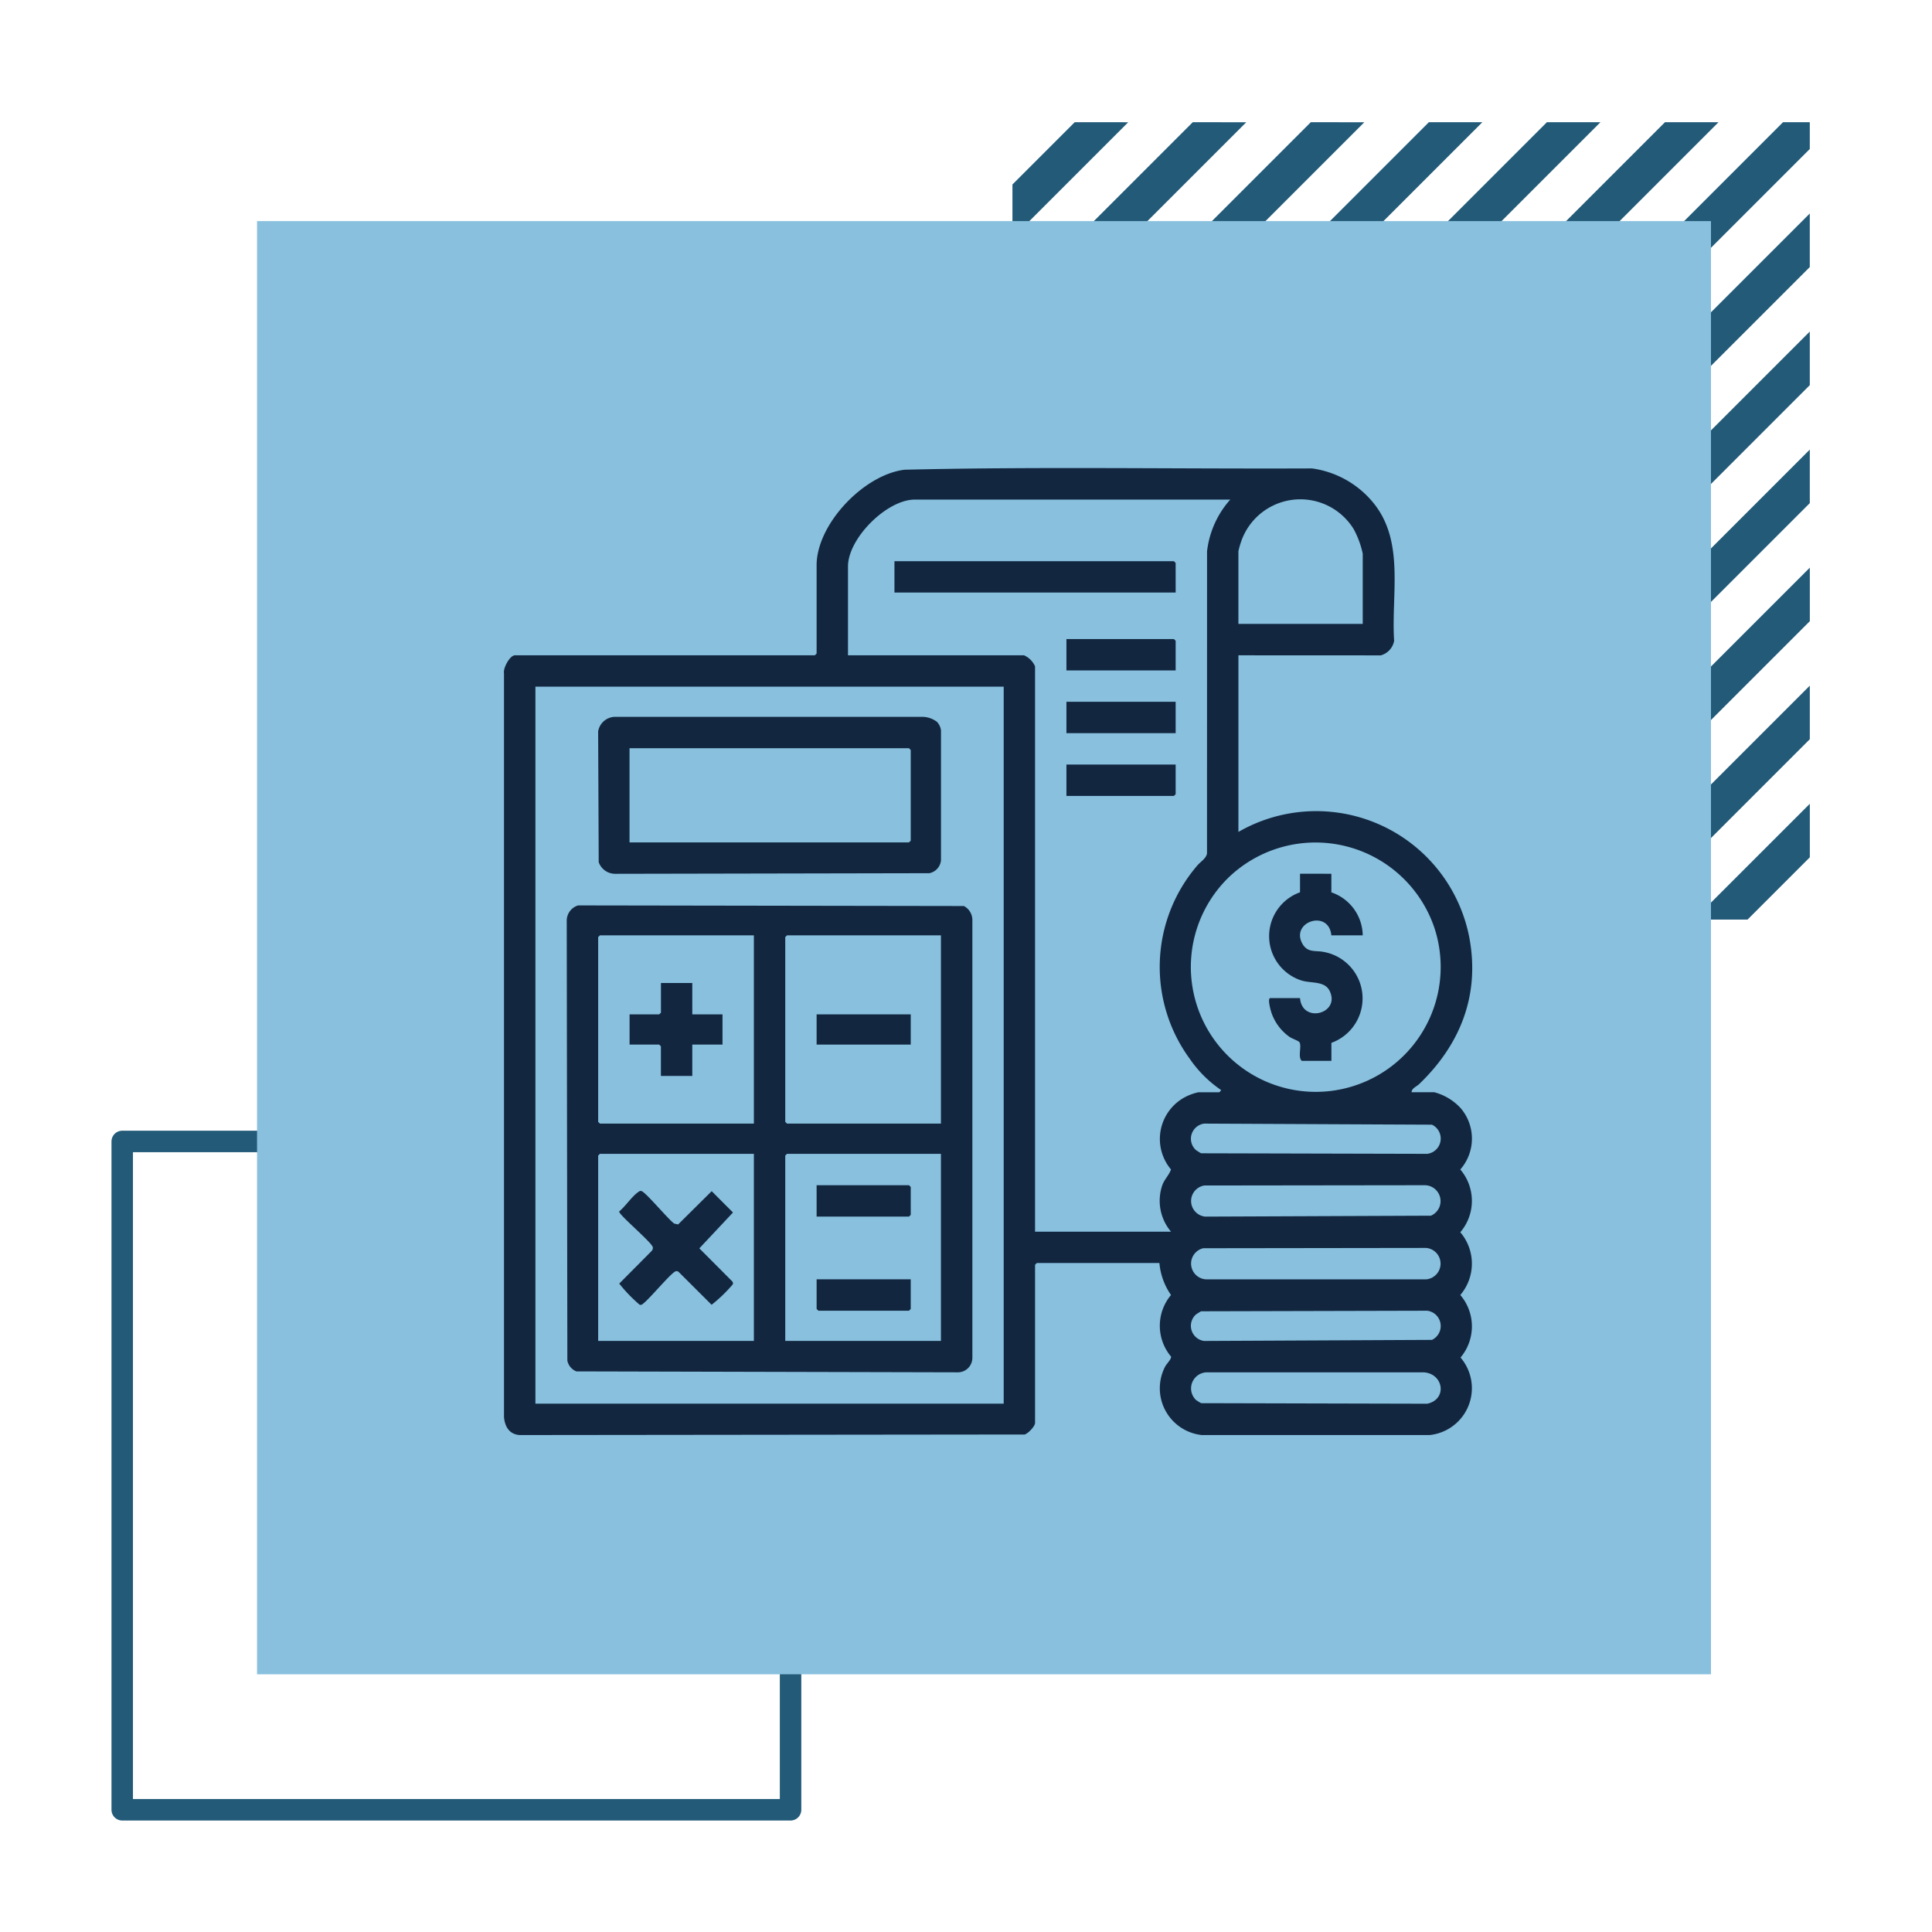 <svg xmlns="http://www.w3.org/2000/svg" xmlns:xlink="http://www.w3.org/1999/xlink" width="180" height="180" viewBox="0 0 180 180">
  <defs>
    <clipPath id="clip-path">
      <rect id="Rectangle_405177" data-name="Rectangle 405177" width="90.216" height="90.104" fill="#12263f"/>
    </clipPath>
  </defs>
  <g id="img10" transform="translate(-358.668 -5326)">
    <rect id="Rectangle_403656" data-name="Rectangle 403656" width="180" height="180" transform="translate(358.668 5326)" fill="none"/>
    <g id="Group_1101106" data-name="Group 1101106" transform="translate(-148.045 -2662)">
      <g id="Group_1101010" data-name="Group 1101010" transform="translate(601.04 7999.387)">
        <path id="Path_875656" data-name="Path 875656" d="M213.638,10.626,141.848,82.417v2.494h2.494L216.133,13.12V10.626Z" transform="translate(-141.846 -10.626)" fill="#225a78"/>
        <path id="Path_875657" data-name="Path 875657" d="M202.64,10.626,141.848,71.419v4.989l65.781-65.782Z" transform="translate(-141.846 -10.626)" fill="#225a78"/>
        <path id="Path_875658" data-name="Path 875658" d="M191.64,10.626,141.847,60.42v4.988l54.782-54.783Z" transform="translate(-141.846 -10.626)" fill="#225a78"/>
        <path id="Path_875659" data-name="Path 875659" d="M180.642,10.626l-38.8,38.8V54.41l43.784-43.784Z" transform="translate(-141.846 -10.626)" fill="#225a78"/>
        <path id="Path_875660" data-name="Path 875660" d="M169.644,10.626l-27.8,27.8v4.988l32.786-32.786Z" transform="translate(-141.846 -10.626)" fill="#225a78"/>
        <path id="Path_875661" data-name="Path 875661" d="M158.645,10.626l-16.8,16.8v4.989l21.787-21.787Z" transform="translate(-141.846 -10.626)" fill="#225a78"/>
        <path id="Path_875662" data-name="Path 875662" d="M147.646,10.626l-5.8,5.8v4.989l10.788-10.788Z" transform="translate(-141.846 -10.626)" fill="#225a78"/>
        <path id="Path_875663" data-name="Path 875663" d="M268.109,147.676H273.1l5.8-5.8v-4.988Z" transform="translate(-204.61 -73.39)" fill="#225a78"/>
        <path id="Path_875664" data-name="Path 875664" d="M246.238,136.8h4.989l16.8-16.8v-4.988Z" transform="translate(-193.738 -62.518)" fill="#225a78"/>
        <path id="Path_875665" data-name="Path 875665" d="M224.368,125.933h4.989l27.8-27.8V93.147Z" transform="translate(-182.867 -51.646)" fill="#225a78"/>
        <path id="Path_875666" data-name="Path 875666" d="M202.5,115.061h4.989l38.795-38.8V71.277Z" transform="translate(-171.996 -40.775)" fill="#225a78"/>
        <path id="Path_875667" data-name="Path 875667" d="M180.628,104.19h4.988L235.41,54.4V49.407Z" transform="translate(-161.123 -29.904)" fill="#225a78"/>
        <path id="Path_875668" data-name="Path 875668" d="M158.757,93.318h4.989l60.792-60.793V27.536Z" transform="translate(-150.252 -19.032)" fill="#225a78"/>
      </g>
      <rect id="Rectangle_403642" data-name="Rectangle 403642" width="62.268" height="62.267" transform="translate(518.1 8094.346)" fill="none" stroke="#225a78" stroke-linecap="round" stroke-linejoin="round" stroke-width="2"/>
      <rect id="Rectangle_403641" data-name="Rectangle 403641" width="135.46" height="135.39" transform="translate(530.661 8008.6)" fill="#88c0de"/>
      <g id="Group_1101012" data-name="Group 1101012" transform="translate(547.968 8024.675)">
        <g id="Group_1099618" data-name="Group 1099618" transform="translate(0 0)">
          <rect id="Rectangle_401104" data-name="Rectangle 401104" width="96.221" height="97.38" fill="none"/>
        </g>
      </g>
      <g id="Group_1102946" data-name="Group 1102946" transform="translate(553.661 8031.6)">
        <g id="Group_1102945" data-name="Group 1102945" clip-path="url(#clip-path)">
          <path id="Path_879822" data-name="Path 879822" d="M68.432,17.453V33.909a14.527,14.527,0,0,1,21.511,9.83c1.013,5.372-.844,9.992-4.674,13.666-.243.233-.69.38-.706.755h2.111a5.1,5.1,0,0,1,2.491,1.514,4.365,4.365,0,0,1-.06,5.685,4.5,4.5,0,0,1,0,5.847,4.5,4.5,0,0,1,0,5.846,4.5,4.5,0,0,1,.021,5.827A4.387,4.387,0,0,1,86.244,90.1H65.017a4.381,4.381,0,0,1-3.424-6.356c.146-.286.591-.695.566-.95a4.463,4.463,0,0,1-.007-5.741,6.178,6.178,0,0,1-1.081-2.98H49.649l-.163.163V88.961c0,.328-.641.991-.97,1.088L1.469,90.1C.5,90.033.088,89.315.008,88.425v-69.3c-.091-.48.542-1.674,1.032-1.674H28.971l.163-.163V9.063c0-3.827,4.4-8.447,8.2-8.9,12.631-.3,25.31-.065,37.957-.121a8.941,8.941,0,0,1,5.743,3.243c2.911,3.609,1.62,8.536,1.906,12.823a1.729,1.729,0,0,1-1.247,1.351ZM67.674,2.946H38.282c-2.615,0-6.225,3.614-6.225,6.225v8.282h16.4a2.01,2.01,0,0,1,1.028,1.028V71.152H62.153a4.455,4.455,0,0,1-.811-4.33c.188-.536.624-.932.81-1.465a4.414,4.414,0,0,1,1.422-6.8,5.016,5.016,0,0,1,1.123-.393h1.948c.02,0,.192-.173.163-.215a11.128,11.128,0,0,1-2.9-2.891,14.5,14.5,0,0,1,.682-18.008c.293-.36.838-.652.916-1.141L65.51,7.765a8.735,8.735,0,0,1,2.163-4.82M80.015,14.53V7.98a8.486,8.486,0,0,0-.848-2.292,5.836,5.836,0,0,0-10.355.832,7.8,7.8,0,0,0-.381,1.243V14.53ZM46.564,20.376H2.935v66.8H46.564ZM67.5,38.169a11.638,11.638,0,1,0,19.174,4.622A11.692,11.692,0,0,0,67.5,38.169M64.463,63.537a3.808,3.808,0,0,0,.5.312l21.063.052a1.434,1.434,0,0,0,.439-2.717l-21.23-.1a1.425,1.425,0,0,0-.772,2.456m.8,3.31a1.462,1.462,0,0,0,.08,2.9l21.028-.087a1.48,1.48,0,0,0-.564-2.839Zm-.109,5.845a1.47,1.47,0,0,0,.3,2.9H85.918a1.469,1.469,0,0,0,0-2.928Zm-.692,6.183a1.423,1.423,0,0,0,.773,2.456l21.229-.1a1.434,1.434,0,0,0-.439-2.717l-21.063.052a3.769,3.769,0,0,0-.5.311m0,7.938a3.808,3.808,0,0,0,.5.312l21.063.052c1.884-.4,1.536-2.8-.327-2.926H65.562a1.5,1.5,0,0,0-1.1,2.562" transform="translate(0 0)" fill="#12263f"/>
          <path id="Path_879823" data-name="Path 879823" d="M126.911,26.958h-26.2V24.035h26.036l.162.163Z" transform="translate(-64.325 -15.351)" fill="#12263f"/>
          <rect id="Rectangle_405175" data-name="Rectangle 405175" width="10.176" height="2.923" transform="translate(52.409 21.784)" fill="#12263f"/>
          <path id="Path_879824" data-name="Path 879824" d="M155.234,47.035H145.058V44.111h10.014l.162.163Z" transform="translate(-92.649 -28.174)" fill="#12263f"/>
          <path id="Path_879825" data-name="Path 879825" d="M155.234,76.474v2.761l-.162.163H145.058V76.474Z" transform="translate(-92.649 -48.844)" fill="#12263f"/>
          <path id="Path_879826" data-name="Path 879826" d="M17.258,112.8l35.943.057a1.473,1.473,0,0,1,.79,1.267v40.824a1.35,1.35,0,0,1-1.353,1.353L17.1,156.214a1.371,1.371,0,0,1-.842-1L16.2,114.231a1.486,1.486,0,0,1,1.059-1.431m16.376,2.79H19.29l-.162.162v17.214l.162.162H33.635Zm17.429,0H36.72l-.162.162v17.214l.162.162H51.064ZM33.635,135.944H19.29l-.162.162v17.268H33.635Zm17.429,0H36.72l-.162.162v17.268H51.064Z" transform="translate(-10.346 -72.045)" fill="#12263f"/>
          <path id="Path_879827" data-name="Path 879827" d="M55.876,64.65a1.467,1.467,0,0,1,.365.772V77.554a1.358,1.358,0,0,1-1.084,1.189L25.867,78.8a1.624,1.624,0,0,1-1.514-1.084L24.3,65.531a1.623,1.623,0,0,1,1.676-1.355H54.456a2.269,2.269,0,0,1,1.42.474M27.224,75.873H53.26l.163-.162V67.266L53.26,67.1H27.224Z" transform="translate(-15.52 -40.989)" fill="#12263f"/>
          <path id="Path_879828" data-name="Path 879828" d="M203.106,104.641v1.732a4.3,4.3,0,0,1,2.923,4.006h-2.923c-.237-2.441-3.776-1.289-2.728.725.482.927,1.231.664,2,.818a4.4,4.4,0,0,1,.731,8.471v1.678h-2.761c-.394-.362.017-1.352-.215-1.734-.082-.135-.707-.346-.915-.492a4.565,4.565,0,0,1-1.708-2.3c-.06-.193-.385-1.322-.085-1.322h2.761c.194,2.406,3.782,1.458,2.766-.656-.472-.981-1.746-.686-2.683-1a4.339,4.339,0,0,1-.083-8.2v-1.732Z" transform="translate(-126.014 -66.834)" fill="#12263f"/>
          <rect id="Rectangle_405176" data-name="Rectangle 405176" width="8.769" height="2.815" transform="translate(29.134 50.907)" fill="#12263f"/>
          <path id="Path_879829" data-name="Path 879829" d="M38.242,132.809v2.923h2.815v2.815H38.242v2.923H35.319v-2.761l-.163-.162H32.4v-2.815h2.76l.163-.163v-2.761Z" transform="translate(-20.691 -84.825)" fill="#12263f"/>
          <path id="Path_879830" data-name="Path 879830" d="M80.637,187.871v-2.923h8.607l.162.163v2.6l-.162.162Z" transform="translate(-51.503 -118.126)" fill="#12263f"/>
          <path id="Path_879831" data-name="Path 879831" d="M89.406,209.22v2.761l-.162.163H80.8l-.162-.163V209.22Z" transform="translate(-51.503 -133.629)" fill="#12263f"/>
          <path id="Path_879832" data-name="Path 879832" d="M35.213,189.559l3.127-3.1,1.985,1.986-3.135,3.341,3.03,3.041a.294.294,0,0,1,.09.308,13.777,13.777,0,0,1-1.977,1.908l-3.041-3.03a.292.292,0,0,0-.308-.09c-.4.106-2.494,2.642-3.048,3.026a.292.292,0,0,1-.308.09,13.889,13.889,0,0,1-1.9-1.97l3.023-3.044a.418.418,0,0,0,.106-.328c-.042-.434-3.19-3.043-3.137-3.347.561-.455,1.214-1.431,1.774-1.808.109-.073.157-.13.308-.09.4.106,2.493,2.641,3.047,3.025Z" transform="translate(-18.982 -119.08)" fill="#12263f"/>
        </g>
      </g>
    </g>
  </g>
</svg>
